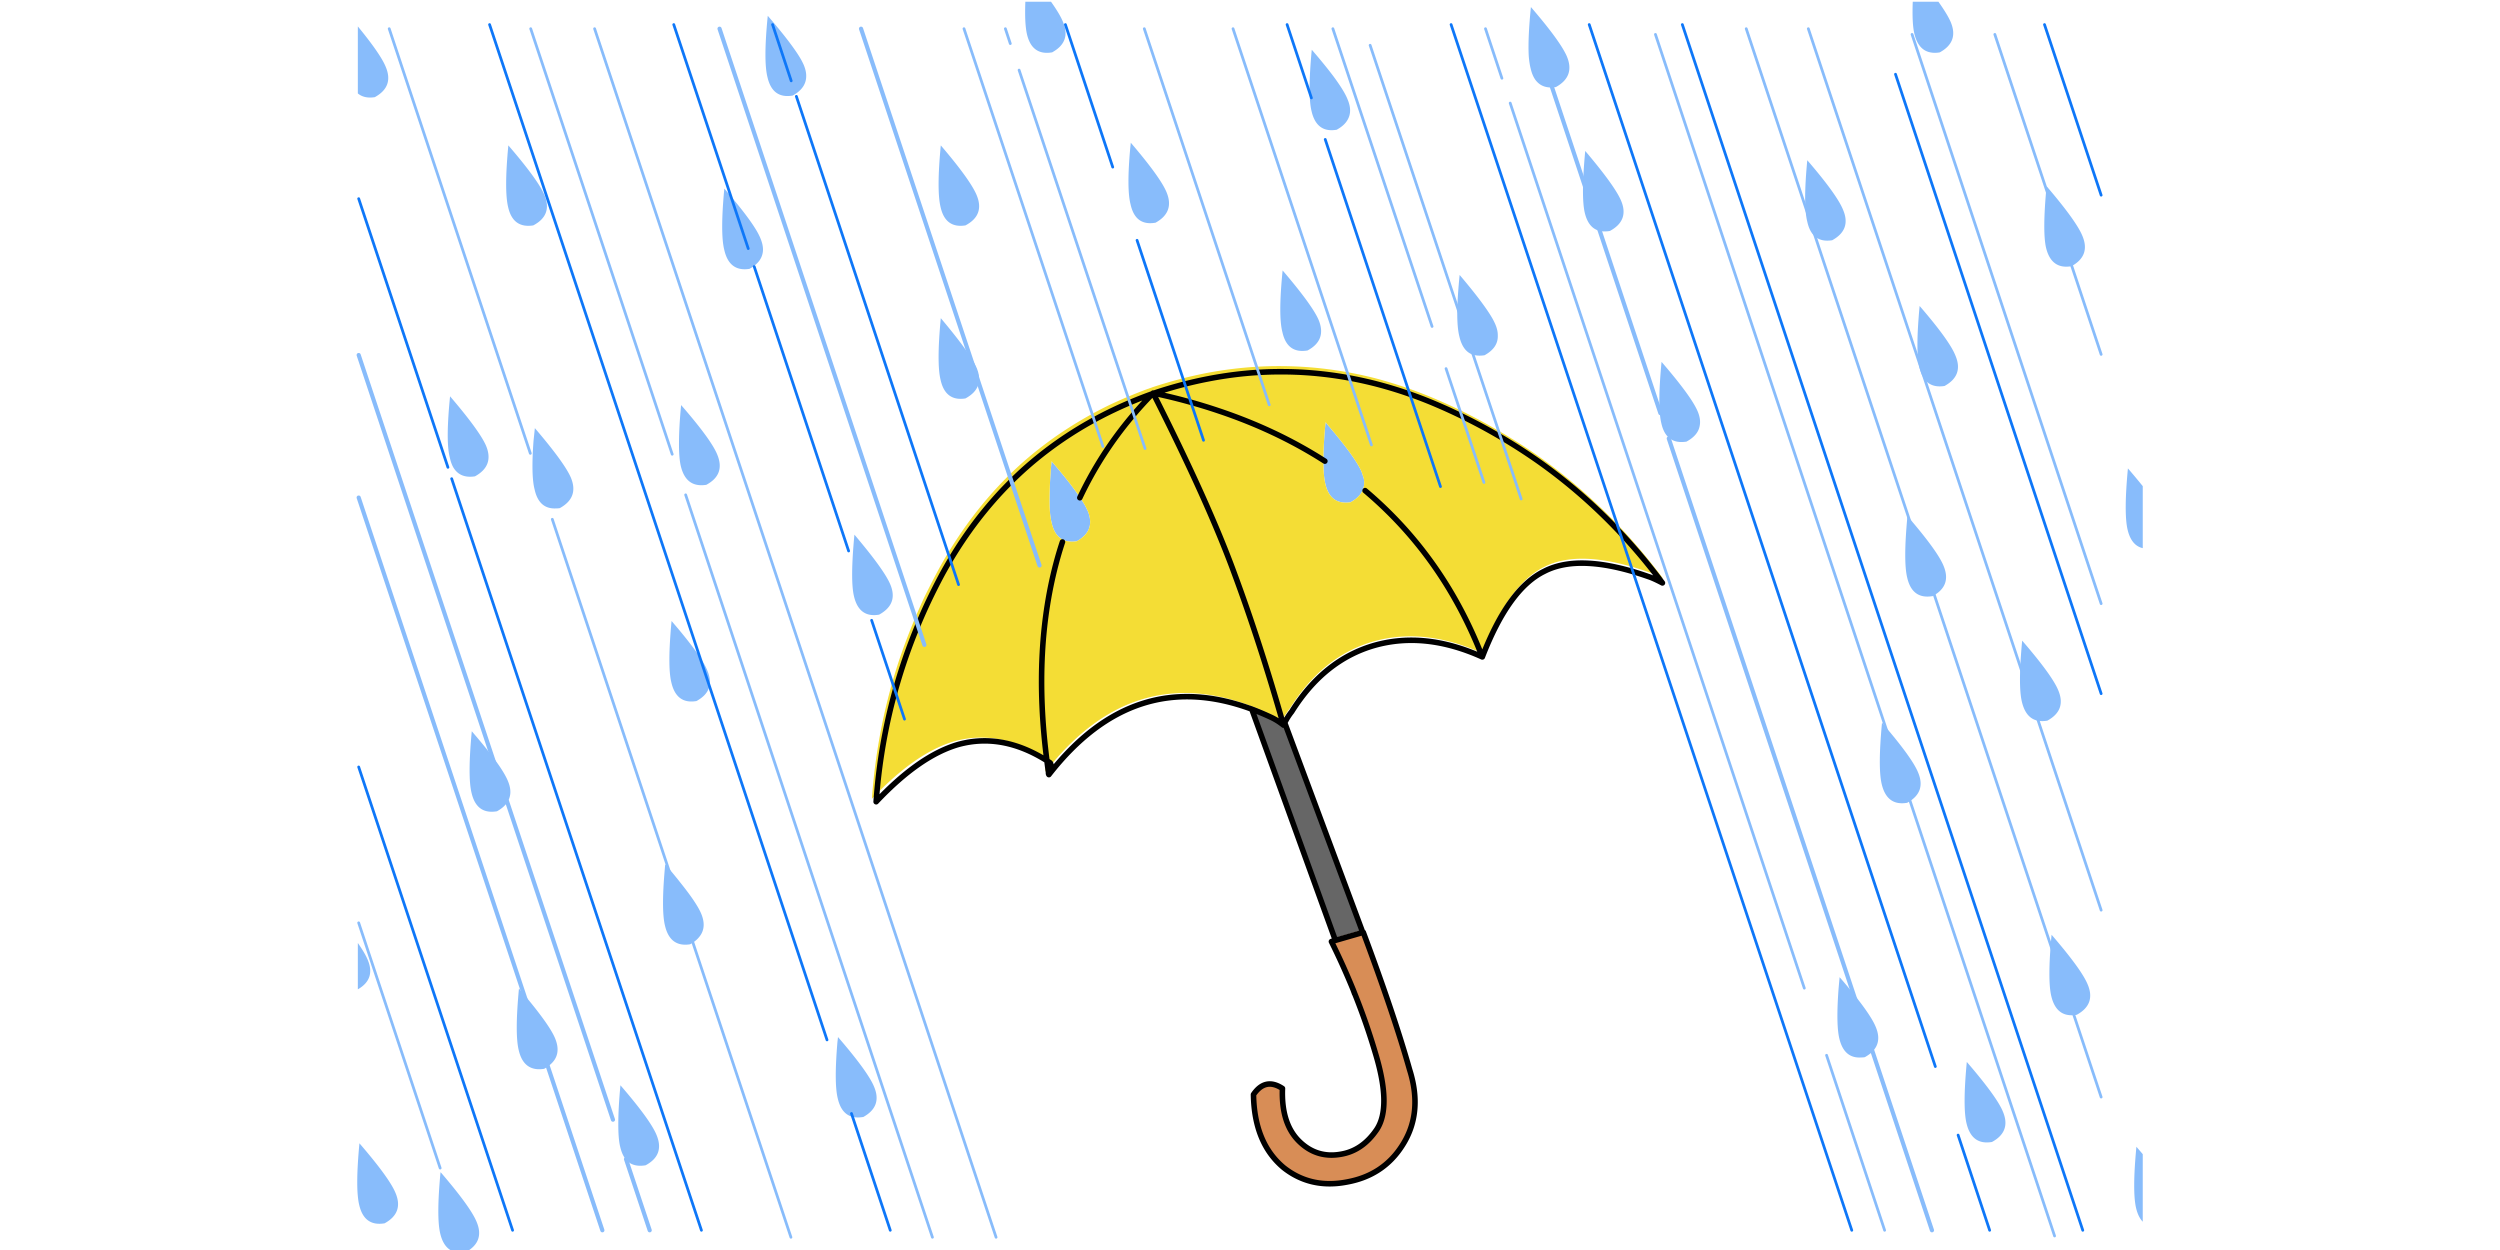<svg xmlns="http://www.w3.org/2000/svg" width="900" height="450" viewBox="0 0 900 450"><path fill="#88BCFB" d="M721.026 400.139c-1.31-3.182-4.903-8.268-10.78-15.262a351.532 351.532 0 0 0-2.196-2.577c-1.02 10.813-1.052 18.191-.094 22.131 1.27 5.279 4.323 7.505 9.155 6.678.551-.3 1.059-.618 1.528-.954 3.383-2.47 4.177-5.808 2.387-10.016M171.56 439.823c-1.44-3.51-5.672-9.362-12.687-17.552a2.337 2.337 0 0 1-.285-.286c-1.018 10.81-1.05 18.188-.096 22.13 1.272 5.279 4.324 7.505 9.158 6.677 4.642-2.54 5.945-6.198 3.91-10.969m139.178-37.68c4.644-2.543 5.947-6.201 3.911-10.967-1.462-3.562-5.786-9.51-12.972-17.84-.055.578-.12 1.151-.193 1.715-.838 9.876-.806 16.648.097 20.32 1.192 5.27 4.181 7.526 8.966 6.772a.529.529 0 0 0 .191 0m-87.474 10.685c.724 3.16 2.09 5.225 4.101 6.2 1.405.652 3.09.81 5.057.476 4.644-2.48 5.947-6.137 3.911-10.968-1.463-3.56-5.788-9.506-12.975-17.84-.514 5.47-.767 10.051-.762 13.735-.026 3.652.197 6.45.668 8.397M182.817 281.09c-.574-1.396-1.59-3.177-3.052-5.343-2.246-3.264-5.553-7.432-9.922-12.496-1.016 10.813-1.05 18.19-.095 22.132 1.209 5.278 4.26 7.504 9.158 6.679 2.51-1.377 4.035-3.093 4.579-5.152.49-1.687.266-3.627-.668-5.82m7.536 78.986a303.122 303.122 0 0 0-3.53-4.198c-1.018 10.812-1.05 18.189-.096 22.132 1.208 5.278 4.26 7.536 9.157 6.772.84-.46 1.57-.97 2.195-1.525 2.811-2.401 3.385-5.58 1.717-9.54-1.204-2.882-4.351-7.428-9.443-13.641m54.85-214.254c-.496 5.21-.75 9.631-.762 13.26-.044 3.798.178 6.724.667 8.774.776 3.18 2.207 5.248 4.292 6.202 1.356.614 2.979.775 4.867.477 4.641-2.481 5.946-6.137 3.91-10.971-1.463-3.56-5.787-9.474-12.974-17.742m-5.722 165.315c-1.019 10.81-1.05 18.159-.097 22.038 1.208 5.277 4.229 7.537 9.062 6.772 1.3-.713 2.317-1.506 3.053-2.384 2.055-2.29 2.372-5.152.953-8.586-1.043-2.543-3.555-6.292-7.537-11.255a178.41 178.41 0 0 0-5.434-6.585M205.52 171.96c-1.526-3.562-5.852-9.508-12.972-17.837a536.27 536.27 0 0 1-.478 4.578c-.612 8.338-.484 14.157.381 17.457 1.04 4.794 3.615 7.084 7.727 6.87.44.006.887-.027 1.336-.096 4.643-2.547 5.977-6.202 4.006-10.972m-34.53-.478c4.642-2.544 5.977-6.2 4.005-10.97-1.525-3.562-5.852-9.509-12.972-17.838-1.01 10.103-1.107 17.162-.288 21.178.061.317.125.604.192.858.283 1.31.664 2.422 1.145 3.338 1.595 2.864 4.234 4.008 7.917 3.434m136.602 20.986c-1.018 10.812-1.083 18.156-.191 22.037 1.208 5.343 4.23 7.6 9.063 6.773.56-.303 1.069-.62 1.526-.955 3.446-2.476 4.273-5.813 2.48-10.015-1.383-3.224-5.04-8.407-10.97-15.549-.604-.737-1.239-1.502-1.908-2.29m83.946-8.586c-.674-1.638-1.977-3.8-3.912-6.486-2.163-3.072-5.183-6.856-9.061-11.352-.38 4.071-.604 7.632-.668 10.685-.19 5.087.033 8.871.668 11.35.529 2.44 1.452 4.222 2.766 5.343 1.565 1.363 3.663 1.841 6.295 1.432 4.39-2.419 5.787-5.853 4.199-10.303a2.175 2.175 0 0 0-.287-.669M273.726 85.725c-.297-.723-.71-1.55-1.24-2.48-2.095-3.6-6.005-8.72-11.733-15.36-1.018 10.813-1.018 18.19 0 22.133 1.208 5.278 4.229 7.536 9.061 6.772 3.218-1.763 4.84-4.085 4.865-6.963-.01-1.251-.327-2.617-.953-4.102m2.671-80.034c-1.081 10.747-1.112 18.124-.095 22.13 1.208 5.215 4.23 7.411 9.064 6.582 3.364-1.842 4.985-4.29 4.864-7.345-.03-1.103-.316-2.31-.858-3.624a23.142 23.142 0 0 0-1.05-2.098c-2.057-3.589-6.03-8.803-11.925-15.645m130.689 45.692a197.46 197.46 0 0 1-.191 1.814c-.896 9.828-.864 16.602.095 20.318 1.137 5.247 4.095 7.473 8.87 6.677h.097c4.642-2.544 5.978-6.201 4.006-10.97-1.462-3.561-5.755-9.508-12.877-17.839m-24.42-43.499c-.699-1.78-2.13-4.196-4.293-7.249h-9.253c-.098 2.689-.098 5.01 0 6.964.105 1.883.295 3.441.572 4.675.538 2.318 1.428 4.036 2.672 5.15 1.575 1.415 3.708 1.89 6.391 1.43 4.641-2.543 5.946-6.2 3.91-10.97m94.533 144.14c-.448 4.702-.7 8.741-.763 12.113-.087 4.373.135 7.678.668 9.921 1.147 5.215 4.167 7.473 9.063 6.773 2.861-1.548 4.485-3.553 4.864-6.01.119-.814.088-1.705-.095-2.671l-.764-2.289c-1.462-3.435-5.468-8.998-12.018-16.694a8.99 8.99 0 0 0-.955-1.144m47.41-40.064c-.029 4.015.226 7.069.764 9.157.762 3.33 2.224 5.462 4.391 6.39 1.333.536 2.89.664 4.673.383 3.302-1.81 4.893-4.195 4.77-7.156.016-1.21-.27-2.515-.86-3.91a21.966 21.966 0 0 0-1.143-2.29c-2.072-3.586-5.981-8.77-11.734-15.548-.51 5.086-.795 9.409-.86 12.974m-52.372-94.058c-1.015 10.81-1.046 18.157-.095 22.036 1.209 5.341 4.228 7.6 9.063 6.771 1.92-1.05 3.255-2.29 4.008-3.719 1.13-2.035 1.098-4.452-.098-7.25-.767-1.96-2.423-4.662-4.959-8.109-2.046-2.738-4.685-5.982-7.919-9.73m190.026 333.878a538.424 538.424 0 0 0-.384 4.199c-.632 8.543-.538 14.52.288 17.932 1.16 4.82 3.801 7.077 7.918 6.771.41.01.82-.022 1.238-.094 4.643-2.545 5.95-6.203 3.912-10.968-1.462-3.564-5.786-9.51-12.972-17.84M564.103 20.38c-1.528-3.624-5.853-9.57-12.975-17.839-.772 7.676-1.024 13.623-.762 17.84.154 1.716.376 3.147.669 4.293.5 2.156 1.294 3.778 2.384 4.864 1.618 1.656 3.843 2.26 6.68 1.812 4.637-2.542 5.976-6.2 4.003-10.97m47.792 132.883c.316-1.567.06-3.315-.762-5.245-.485-1.13-1.248-2.497-2.29-4.102-2.257-3.448-5.82-7.994-10.681-13.643-1.023 10.684-1.053 18.03-.096 22.037 1.142 5.214 4.162 7.44 9.06 6.677 2.8-1.513 4.39-3.421 4.769-5.724M697.844.635h-9.254c-.192 5.215 0 9.03.57 11.448 1.01 4.232 3.142 6.521 6.393 6.868.838.109 1.762.077 2.765-.097 4.644-2.543 5.949-6.198 3.913-10.97-.762-1.78-2.225-4.196-4.388-7.249M128.825 418.931c-.288 4.935-.288 8.847 0 11.734.114 1.194.273 2.212.476 3.053 1.208 5.279 4.26 7.505 9.159 6.676 4.641-2.543 5.946-6.2 3.91-10.968-1.463-3.561-5.787-9.509-12.973-17.838-.25 2.661-.441 5.11-.572 7.343m0-79.46v16.693c4.332-2.487 5.507-6.05 3.53-10.685-.637-1.547-1.814-3.55-3.53-6.008m0-329.965v24.135c1.551 1.288 3.585 1.734 6.105 1.336 4.641-2.543 5.945-6.2 3.91-10.97-1.255-3.058-4.593-7.89-10.015-14.5m112.944 214.06c-1.018 10.813-1.049 18.157-.095 22.037 1.209 5.342 4.23 7.598 9.062 6.772 4.643-2.543 5.946-6.198 3.911-10.972-1.398-3.559-5.69-9.505-12.878-17.837m-45.788-153.39c-1.526-3.625-5.852-9.572-12.973-17.839-1.017 10.749-1.049 18.125-.095 22.13 1.144 5.216 4.165 7.441 9.062 6.677 4.705-2.48 6.041-6.135 4.006-10.969m155.586 62.197c-1.527-3.498-5.819-9.445-12.878-17.84-1.019 10.812-1.05 18.19-.096 22.13 1.146 5.28 4.134 7.538 8.967 6.774 4.706-2.542 6.043-6.23 4.007-11.064m0-62.197c-1.527-3.624-5.819-9.571-12.878-17.838-1.019 10.749-1.05 18.125-.096 22.13 1.146 5.216 4.134 7.441 8.967 6.677 4.706-2.48 6.043-6.135 4.007-10.969m335.02 218.83c4.643-2.543 5.946-6.197 3.911-10.97-1.463-3.56-5.787-9.506-12.973-17.84-1.015 10.813-1.047 18.192-.095 22.132 1.272 5.282 4.324 7.505 9.158 6.679m64.958 65.345c-1.462-3.56-5.785-9.509-12.97-17.84-1.016 10.814-1.048 18.19-.096 22.133 1.274 5.278 4.326 7.503 9.16 6.677 4.642-2.545 5.944-6.2 3.906-10.97m-14.497-94.917c4.643-2.54 5.945-6.198 3.91-10.97-1.462-3.562-5.784-9.504-12.972-17.84-1.016 10.811-1.05 18.157-.096 22.037 1.272 5.342 4.323 7.6 9.158 6.773m-41.305-44.833c4.644-2.48 5.949-6.138 3.913-10.971-1.463-3.561-5.79-9.507-12.974-17.838-1.018 10.81-1.049 18.188-.094 22.13 1.207 5.28 4.26 7.505 9.155 6.679M461.747 97.364c-1.084 10.811-1.114 18.188-.097 22.132 1.143 5.277 4.166 7.504 9.062 6.677 4.644-2.481 5.979-6.136 4.008-10.97-1.527-3.563-5.85-9.51-12.973-17.839M583.561 72.18c-1.525-3.562-5.818-9.507-12.877-17.837-1.017 10.81-1.078 18.188-.192 22.13 1.21 5.279 4.231 7.504 9.065 6.677 4.704-2.543 6.04-6.2 4.004-10.97m162.17 23.657c4.641-2.543 5.947-6.2 3.91-10.97-1.462-3.561-5.755-9.506-12.874-17.836-1.022 10.81-1.084 18.187-.194 22.13 1.27 5.278 4.326 7.504 9.158 6.676m-54.662 14.31c-1.018 10.81-1.049 18.156-.095 22.035 1.207 5.279 4.23 7.536 9.061 6.772 4.644-2.543 5.95-6.2 3.912-10.97-1.397-3.56-5.69-9.506-12.878-17.837m-27.566-34.628c-1.463-3.625-5.756-9.572-12.877-17.838-1.022 10.746-1.022 18.124 0 22.13 1.14 5.216 4.131 7.442 8.964 6.678 4.645-2.542 5.947-6.2 3.913-10.97m107.888 364.305V415.5c-.726-.855-1.492-1.745-2.288-2.671-1.02 10.811-1.05 18.186-.097 22.13.509 2.115 1.305 3.737 2.385 4.865m0-242.489v-22.32a242.026 242.026 0 0 0-5.34-6.393c-1.02 10.813-1.05 18.19-.098 22.133.906 3.763 2.722 5.957 5.438 6.58z"/><path fill="#F4DD35" d="M402.316 153.264l-2.575-7.633c-11.473 5.539-21.87 12.374-31.194 20.511l11.067 33.1a201.928 201.928 0 0 1 1.716-5.818c-1.315-1.122-2.237-2.902-2.766-5.342-.637-2.48-.859-6.266-.668-11.352.064-3.053.286-6.615.668-10.684 3.878 4.496 6.898 8.28 9.061 11.351a139.859 139.859 0 0 1 14.69-24.133m54.566 103.694c1.525.699 3.052 1.65 4.578 2.86-5.657-19.906-11.605-38.251-17.837-55.041-6.222-17.016-16.015-38.734-29.38-65.155-.059.065-.153.096-.286.095-.196.266-.42.519-.668.765l5.533 16.502-5.533-16.502a153.223 153.223 0 0 0-10.971 12.782l.953 2.957-.953-2.957a139.841 139.841 0 0 0-14.69 24.135c1.934 2.685 3.237 4.847 3.91 6.486.127.19.222.413.287.666 1.588 4.452.19 7.887-4.199 10.304-2.632.41-4.73-.068-6.295-1.431a197.778 197.778 0 0 0-1.716 5.817l.285.86-.285-.86c-6.096 21.86-7.398 46.346-3.912 73.455.361.222.711.441 1.05.667.572.378.572 1.112 0 2.195-.226.546-.386.993-.477 1.333.002.386.066.672.191.86 20.543-26.37 45.026-34.289 73.452-23.754a106.27 106.27 0 0 1 6.963 2.961m34.15-82.135c-.38 2.459-2.003 4.46-4.864 6.008-4.897.7-7.917-1.556-9.063-6.771-.534-2.242-.756-5.55-.668-9.921-11.668-7.458-24.579-13.564-38.728-18.315l2.67 8.11-2.67-8.11c-7.394-2.45-15.121-4.55-23.181-6.297-.03.053-.062.086-.096.097a.4.4 0 0 1-.19 0c13.365 26.421 23.16 48.14 29.38 65.154 6.233 16.79 12.18 35.136 17.838 55.041.129-.292.257-.576.384-.858a23.72 23.72 0 0 1 2.574-4.006c7.821-12.53 17.836-20.54 30.045-24.04 12.211-3.433 25.22-2.034 39.017 4.198-9.381-24.205-23.53-44.302-42.448-60.29m-14.596-10.685c.064-3.372.315-7.411.763-12.114.321.318.636.698.955 1.143 6.552 7.696 10.556 13.26 12.018 16.694.257.764.509 1.527.763 2.289.183.966.215 1.857.095 2.67 18.921 15.99 33.067 36.087 42.451 60.291 6.36-16.472 13.833-26.806 22.42-31.003 8.71-4.516 21.304-3.88 37.774 1.909 1.206.38 2.894 1.144 5.055 2.289-12.953-17.37-27.96-32.092-45.024-44.167l3.814 11.446-3.814-11.446a200.05 200.05 0 0 0-14.884-9.444l4.963 14.787-4.963-14.787a199.959 199.959 0 0 0-19.84-10.111l8.778 26.424-8.778-26.424a248.813 248.813 0 0 0-4.007-1.718 160.65 160.65 0 0 0-19.082-6.486l6.392 19.269-6.392-19.27c-11.393-2.976-22.84-4.502-34.34-4.579l3.054 9.063-3.054-9.063c-9.183-.078-18.404.78-27.662 2.576l3.813 11.447c14.154 4.751 27.064 10.857 38.732 18.315m-131.164 28.714l4.77 14.31-4.77-14.31a156.18 156.18 0 0 0-7.727 12.782 307.414 307.414 0 0 0-4.866 9.54l4.772 14.214-4.772-14.213a225.812 225.812 0 0 0-8.966 22.416l6.392 19.174-6.392-19.174c-5.336 16.153-8.613 32.815-9.825 49.986 10.555-11.191 20.54-18.125 29.953-20.795 10.542-2.838 21.163-.864 31.86 5.916-3.485-27.11-2.182-51.595 3.913-73.455l-11.067-33.099c-8.73 7.716-16.49 16.617-23.275 26.708m92.436-47.03l-3.815-11.446a161.568 161.568 0 0 0-19.365 5.15c8.06 1.747 15.787 3.847 23.18 6.296m-24.421-5.341l-.095-.478a180.166 180.166 0 0 0-13.45 5.628l2.575 7.632a153.345 153.345 0 0 1 10.97-12.782m0 0c.25-.245.473-.499.668-.764a3.071 3.071 0 0 1-.763.286l.095.478z"/><path fill="#666" d="M461.458 259.819c-1.525-1.21-3.053-2.162-4.577-2.86a105.742 105.742 0 0 0-6.965-2.959l30.336 83.752 9.92-2.86-28.33-75.934-.384.86m25.28 95.964l.476 1.334c-.14-.448-.298-.892-.477-1.334z"/><path fill="#D88D56" d="M478.82 338.231a262.108 262.108 0 0 1 7.919 17.553c.178.44.337.885.475 1.333a231.92 231.92 0 0 1 7.539 21.558c3.943 12.973 4.103 22.195.475 27.667-3.496 5.15-7.883 8.137-13.161 8.965-5.662.954-10.56-.54-14.692-4.483-4.515-4.262-6.615-10.715-6.293-19.365-4.137-2.736-7.634-2.005-10.496 2.194.192 11.766 3.847 20.606 10.971 26.518 6.549 5.152 14.212 6.868 22.99 5.152 8.648-1.59 15.262-5.945 19.84-13.068 5.15-7.887 6.074-17.077 2.767-27.568-3.688-13.101-9.286-29.7-16.79-49.797h-.19l-9.921 2.86-1.432.481z"/><path fill="none" stroke="#000" stroke-width="2" stroke-linecap="round" stroke-linejoin="round" d="M538.985 156.578a202.646 202.646 0 0 0-19.762-10.048m-27.776 30.096c18.8 15.857 32.86 35.812 42.184 59.862 6.32-16.367 13.742-26.637 22.275-30.807 8.66-4.488 21.172-3.856 37.541 1.895 1.2.38 2.875 1.14 5.023 2.276-12.874-17.262-27.77-31.876-44.697-43.841m-34.55-19.481a230.375 230.375 0 0 0-3.984-1.706 154.103 154.103 0 0 0-18.957-6.4c-11.322-2.987-22.683-4.521-34.078-4.596-9.16-.078-18.335.79-27.538 2.607m3.79 11.375c14.06 4.69 26.892 10.756 38.489 18.2m76.828 0a202.083 202.083 0 0 0-14.788-9.432m-88.347 98.728c2.26.846 4.55 1.81 6.873 2.891 1.519.695 3.035 1.642 4.55 2.844-5.625-19.78-11.533-38.012-17.726-54.697-6.182-16.907-15.9-38.471-29.15-64.696a7.79 7.79 0 0 1-.284.096c-.227.23-.447.468-.664.71M462.49 260.19a21.554 21.554 0 0 1 2.51-3.983c7.774-12.447 17.729-20.41 29.862-23.886 12.134-3.414 25.058-2.022 38.77 4.17m-71.57 24.55c.13-.291.27-.573.428-.852l28.107 75.502.186-.05c7.459 19.969 13.019 36.465 16.686 49.483 3.285 10.426 2.37 19.558-2.748 27.396-4.551 7.078-11.122 11.406-19.717 12.985-8.722 1.707-16.34 0-22.845-5.119-7.08-5.875-10.712-14.662-10.902-26.352 2.845-4.173 6.319-4.897 10.426-2.18-.313 8.594 1.773 15.01 6.258 19.242 4.109 3.92 8.977 5.403 14.6 4.454 5.243-.82 9.607-3.79 13.08-8.908 3.603-5.438 3.444-14.6-.475-27.493a239.88 239.88 0 0 0-7.442-21.421h-.044l-.477-1.326a261.639 261.639 0 0 0-7.867-17.441l1.42-.428-30.096-83.229c-28.28-10.5-52.625-2.648-73.039 23.557-.125-.188-.172-.455-.143-.806-.207-1.41-.396-2.817-.568-4.218-10.664-6.737-21.232-8.697-31.709-5.88-9.352 2.654-19.274 9.544-29.764 20.666 1.205-17.063 4.477-33.604 9.81-49.624m155.508 99.535l9.86-2.842m-2.893 22.038c-.17-.447-.342-.888-.521-1.325m-72.279-214.661a59.25 59.25 0 0 1-.806.283m.806-.283c.077-.075.156-.155.237-.238.097.02.19.035.284.046 6.426-2.167 12.84-3.874 19.243-5.12m-19.243 5.12a.357.357 0 0 1-.095.05c-.04.015-.087.03-.142.047a.494.494 0 0 0-.047-.142m-11.85 13.697a143.038 143.038 0 0 1 10.948-12.75m-.142-.425a151.095 151.095 0 0 0-13.318 5.592m-12.039 31.566a134.6 134.6 0 0 1 14.55-23.982m-22.559 45.642c.54-1.935 1.124-3.846 1.754-5.737m32.94-53.557c8.009 1.704 15.69 3.79 23.035 6.258m-37.68-.191c-11.433 5.47-21.766 12.249-30.997 20.334-8.71 7.67-16.435 16.516-23.177 26.541m30.285 79.344c-3.496-26.94-2.216-51.27 3.84-72.992m-3.84 72.992l.996.662c.568.378.568 1.105 0 2.182-.225.543-.367 1.004-.427 1.373m-30.856-83.56a154.743 154.743 0 0 0-7.678 12.701 228.54 228.54 0 0 0-4.788 9.527 204.782 204.782 0 0 0-8.91 22.276"/><g><path fill="none" stroke="#88BCFB" stroke-linecap="round" stroke-linejoin="round" d="M543.668 37.11l105.884 318.627m8.01 24.163l20.904 63M534.774 10.334l5.914 17.834m-20.113 104.533l8.845 26.542M479.834 10.335l35.71 107.187M493.244 16.296l34.547 103.74m16.158 48.473l3.677 11.127m-93.634-42.744l2.932 8.848m30.546-4.331l6.24 18.766m36.083-34.084l14.156 42.419m-14.528-9.266l4.797 14.433m-127.348-28.31l5.354 16.11m-45.352-136.24L406.73 144.95M361.936 10.335l1.77 5.355m43.023 129.258l.14.42m-10.757 12.524l.933 2.84m-3.4-10.29l2.467 7.45M347.036 10.335l46.61 140.107m-194.818 36.504l43.676 131.446m6.426 19.37l35.807 107.652m-37.902-267.269l88.84 267.27M191.053 10.334l50.939 153.19M140.113 10.336l50.8 152.865m-61.788 169.022l29.334 88.281m437.5-408.118L739.65 444.95M214.055 10.335l144.53 435.08m85.302-435.08l43.582 131.073M411.945 10.335l42.046 126.557M650.997 10.335l105.415 317.323M688.338 12.385l68.074 204.92m-38.274-204.92l38.274 115.195M628.645 10.335L756.41 394.94" stroke-width="1"/></g><g><path fill="none" stroke="#88BCFB" stroke-width="1.5" stroke-linecap="round" stroke-linejoin="round" d="M600.755 157.847L695.508 442.9M551.722 10.335L597.73 148.72m-223.78 54.012l.28.837M309.971 10.335l53.221 160.081 10.755 32.316m-244.823-23.607l60.064 180.615m-6.704-71.381l38.181 114.732m4.702 14.2l8.521 25.61M129.125 127.812l49.728 149.65m149.325-59.132l4.61 13.83M259.032 10.334l69.145 207.995M196.733 382.415l20.115 60.485"/></g><g><path fill="none" stroke="#0E77F8" stroke-linecap="round" stroke-linejoin="round" d="M682.378 26.725l74.034 222.987M463.35 8.845l8.754 26.402m4.98 14.946l32.922 99.178 8.565 25.795m-91.635-35.712l3.724 11.175m-116.87 72.683l5.634 16.902M271.513 95.963l33.99 102.391M242.55 8.845l26.82 80.646m139.967-2.98l17.6 52.943M383.542 8.845l17.041 51.312m30.079 90.472l2.607 7.869M278.124 8.845l6.705 20.255m1.862 5.59l53.732 161.802m-177.82-24.166L252.515 442.9M129.125 71.52l32.127 96.71m179.171 28.262l4.657 13.97m-25.655 29.753l6.194 18.673m-19.091 141.967l13.967 42.045M176.245 8.845L297.726 374.36m407.19 34.272l11.358 34.27M572.117 8.844L696.72 383.952M522.39 8.845L666.64 442.9M605.642 8.845L749.798 442.9M736.018 8.845l20.394 61.417m-627.287 205.85l55.408 166.787" stroke-width="1"/></g></svg>